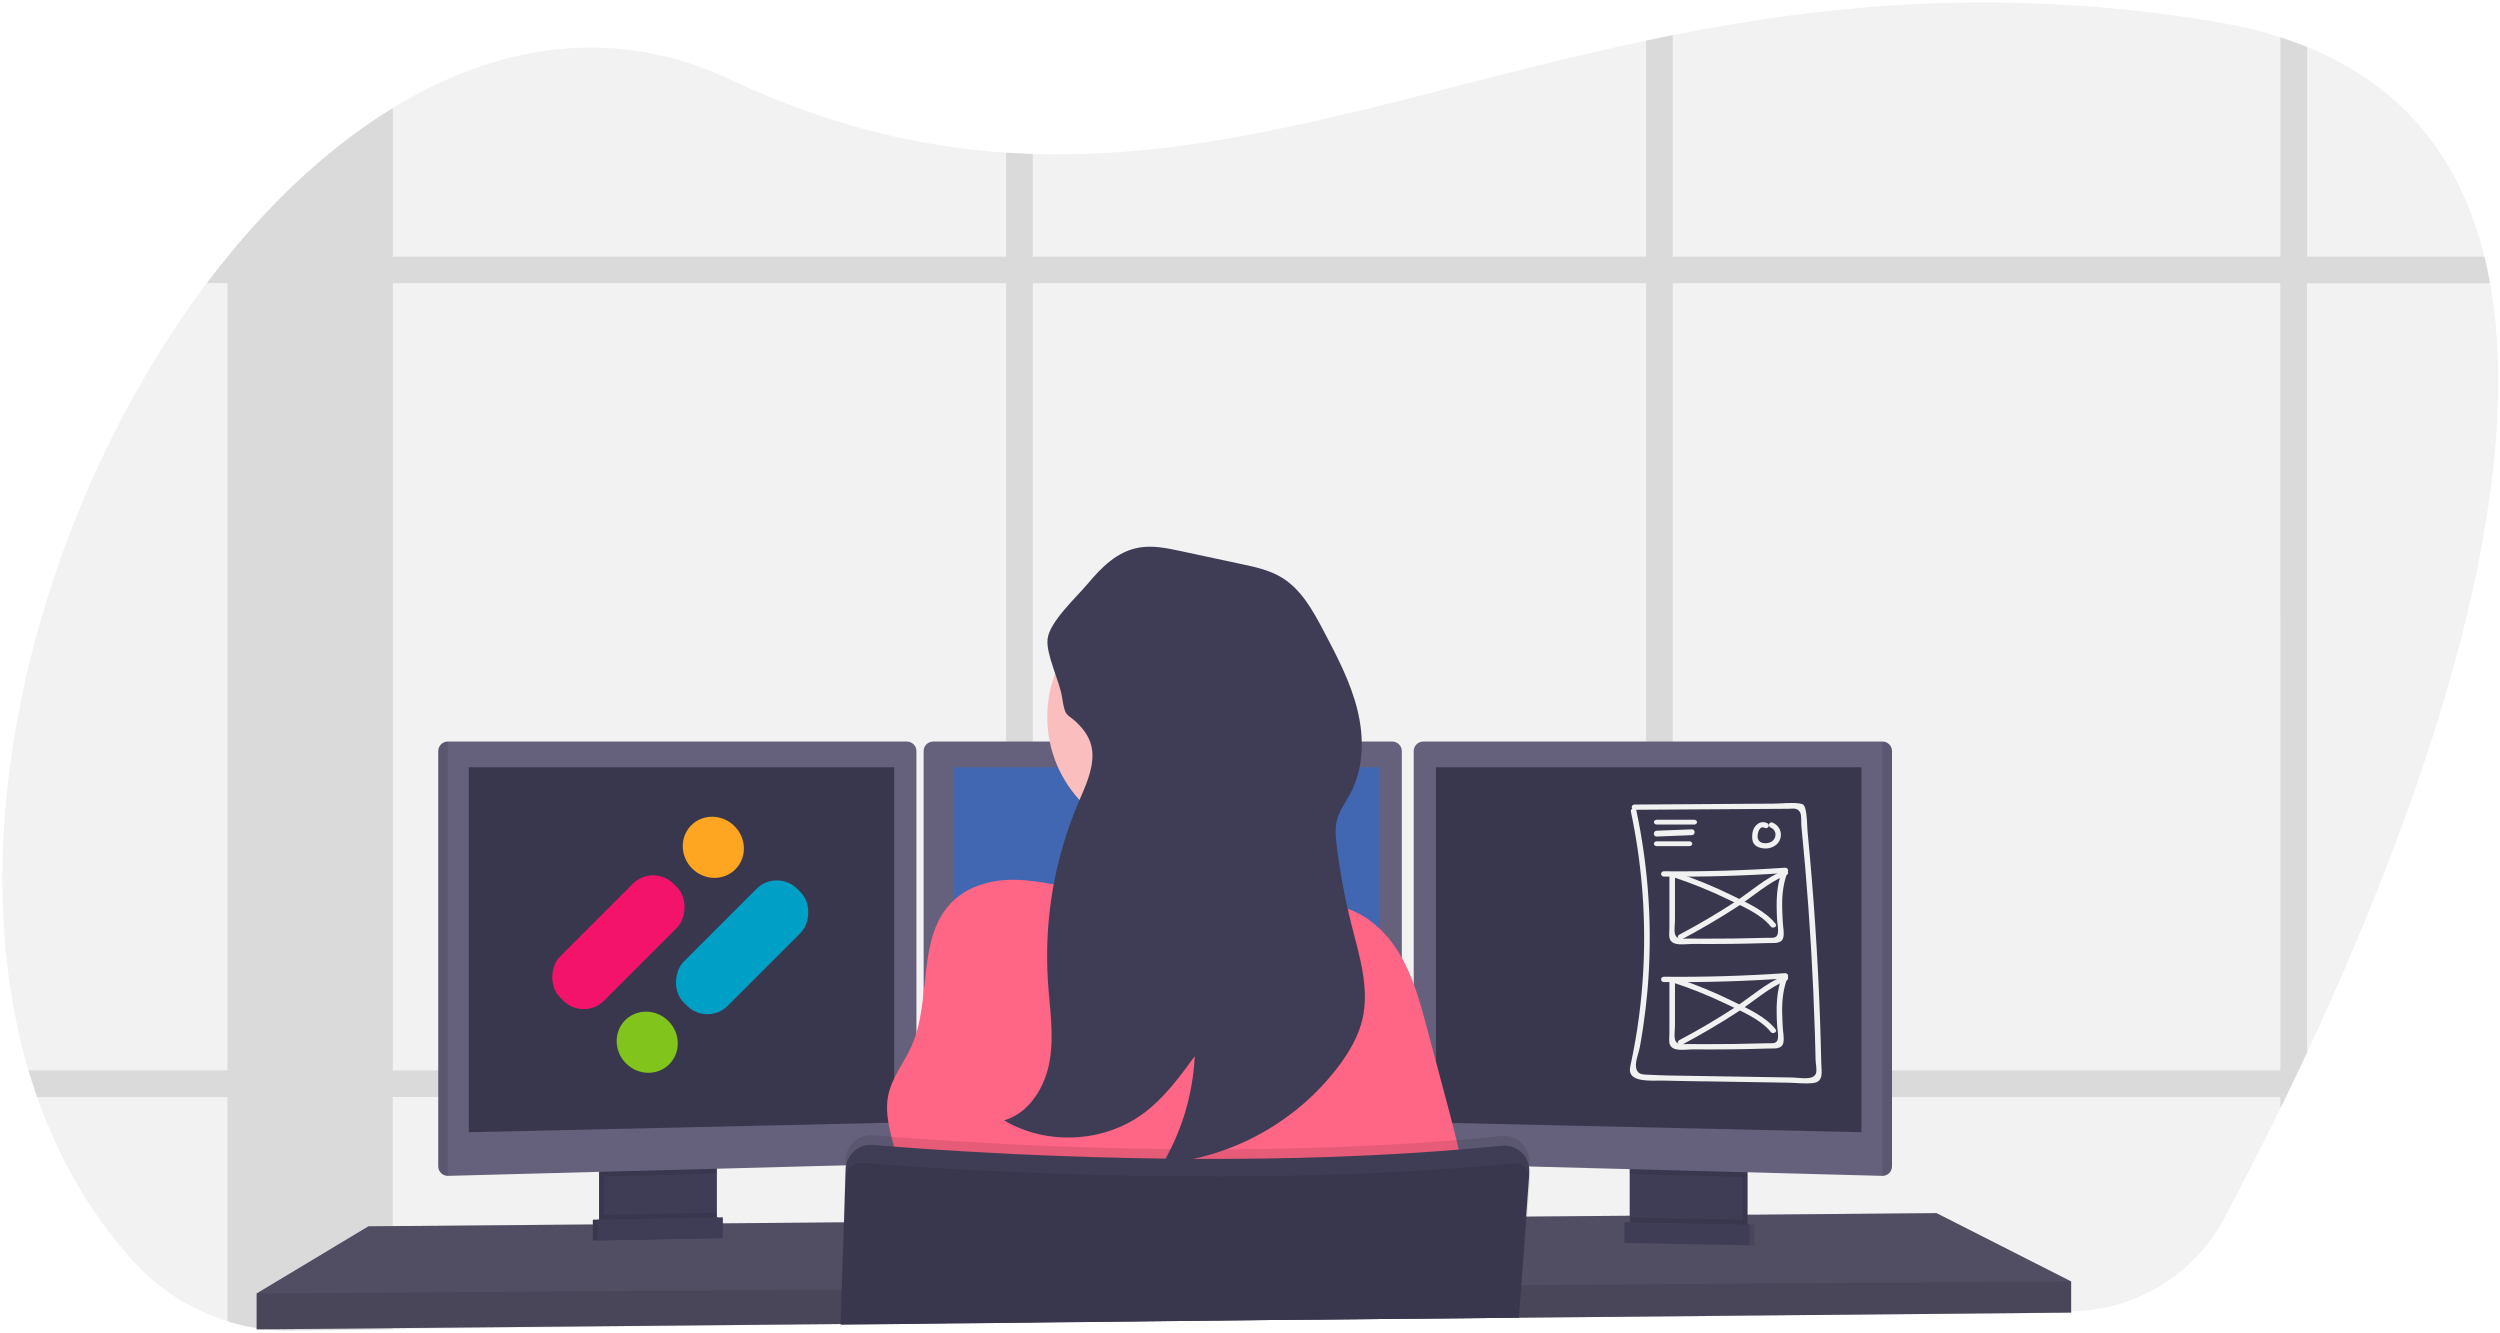 <?xml version="1.0" encoding="UTF-8"?>
<svg width="1043px" height="556px" viewBox="0 0 1043 556" version="1.1" xmlns="http://www.w3.org/2000/svg" xmlns:xlink="http://www.w3.org/1999/xlink">
    <!-- Generator: Sketch 63.1 (92452) - https://sketch.com -->
    <title>Untitled</title>
    <desc>Created with Sketch.</desc>
    <g id="Page-1" stroke="none" stroke-width="1" fill="none" fill-rule="evenodd">
        <g id="undraw_docusaurus_react" fill-rule="nonzero">
            <g id="Group_23" transform="translate(0.989, 0.965)">
                <path d="M961.48,438.21 C960.32,440.71 959.163,443.177 958.01,445.61 C956.21,449.39 954.433,453.097 952.68,456.73 C951.9,458.34 951.12,459.92 950.36,461.5 C941.76,479.07 933.73,494.61 926.91,507.39 C914.305,530.977 889.842,545.813 863.1,546.09 L711.45,547.74 L709.85,547.74 L696.85,547.88 L685.73,548 L651.63,548.37 L650.25,548.37 L632.89,548.56 L632.36,548.56 L525.36,549.72 L429.85,550.72 L418.74,550.84 L349.74,551.59 L349.66,551.59 L304.91,552.07 L304.43,552.07 L162.93,553.6 L120.6,554.06 C116.996,554.101 113.392,553.921 109.81,553.52 L109.81,553.52 C108.59,553.38 107.37,553.22 106.16,553.03 C86.418,549.983 68.316,540.263 54.87,525.49 C36.66,505.46 23.41,482.09 14.51,456.73 C13.223,453.07 12.023,449.363 10.91,445.61 C-19.9,341.46 17.66,207.09 85.26,117.17 C88.093,113.41 90.973,109.743 93.9,106.17 L93.97,106.09 C114.76,80.57 138.07,59.25 162.9,44.09 C206.9,17.18 255.65,9.6 303.6,32.19 C344.17,51.31 382.05,60.3 418.77,62.74 C422.48,62.98 426.19,63.16 429.88,63.27 C514.11,65.92 593.05,35.57 685.75,15.98 C689.44,15.2 693.14,14.43 696.87,13.7 C763,0.54 836.36,-6.4 923.6,8.19 C932.664,9.671 941.607,11.81 950.36,14.59 C954.207,15.83 957.913,17.163 961.48,18.59 C1003.12,35.53 1025.83,66.83 1035.48,106.05 C1036.393,109.69 1037.183,113.393 1037.85,117.16 C1054.96,211.5 1004.85,345.32 961.48,438.21 Z" id="Path_299" fill="#F2F2F2"></path>
                <path d="M497.02,445.61 C496.617,449.35 495.992,453.064 495.15,456.73 L588.85,456.73 L588.85,445.61 L497.02,445.61 Z M418.77,508.42 L429.88,508.33 L429.88,480.86 C426.07,480.69 422.36,480.52 418.77,480.34 L418.77,508.42 Z M185.85,445.61 L185.85,456.73 L384.35,456.73 L384.35,445.61 L185.85,445.61 Z M1035.53,106.09 L961.53,106.09 L961.53,18.6 C957.963,17.153 954.257,15.82 950.41,14.6 L950.41,106.09 L696.87,106.09 L696.87,13.67 C693.14,14.4 689.44,15.17 685.75,15.95 L685.75,106.09 L429.88,106.09 L429.88,63.24 C426.19,63.13 422.48,62.95 418.77,62.71 L418.77,106.09 L162.9,106.09 L162.9,44.09 C138.07,59.25 114.76,80.57 93.97,106.09 L93.9,106.09 L93.9,106.17 C90.967,109.77 88.087,113.437 85.26,117.17 L93.9,117.17 L93.9,445.61 L10.9,445.61 C12.007,449.363 13.207,453.07 14.5,456.73 L93.89,456.73 L93.89,550.35 C97.884,551.572 101.962,552.504 106.09,553.14 C107.3,553.33 108.52,553.49 109.74,553.63 L109.74,553.63 C113.322,554.031 116.926,554.211 120.53,554.17 L162.86,553.71 L162.86,456.71 L418.77,456.71 L418.77,550.92 L429.88,550.8 L429.88,456.73 L685.75,456.73 L685.75,548.09 L696.87,547.97 L696.87,456.73 L950.36,456.73 L950.36,461.5 C951.12,459.92 951.9,458.34 952.68,456.73 C954.433,453.097 956.21,449.39 958.01,445.61 C959.163,443.183 960.32,440.717 961.48,438.21 L961.48,117.21 L1037.9,117.21 C1037.227,113.417 1036.437,109.71 1035.53,106.09 Z M162.9,445.61 L162.9,117.17 L418.77,117.17 L418.77,445.61 L162.9,445.61 Z M429.9,445.61 L429.9,117.17 L685.75,117.17 L685.75,445.61 L429.9,445.61 Z M950.38,445.61 L696.87,445.61 L696.87,117.17 L950.36,117.17 L950.38,445.61 Z" id="Path_300" fill="#000000" opacity="0.1"></path>
                <polygon id="Path_301" fill="#65617D" points="863.09 533.65 863.09 546.65 711.17 548.05 709.55 548.08 651.81 548.61 650.43 548.63 632.88 548.78 632.36 548.78 525.38 549.77 349.77 551.4 349.62 551.4 304.97 551.82 304.49 551.83 106.09 553.65 106.09 538.65 152.74 510.65 246.34 509.87 248.34 509.86 249 509.85 251 509.82 295.94 509.45 297.95 509.44 298.59 509.43 300.59 509.42 315 509.3 315.38 509.29 350.93 508.99 351.22 508.99 628.62 506.65 635.41 506.6 636.09 506.6 641.27 506.55 678.92 506.24 680.92 506.21 682.77 506.19 683.73 506.19 695.44 506.1 697.76 506.07 700.87 506.05 710.62 505.96 726.09 505.83 728.09 505.81 731.57 505.79 732.22 505.79 806.93 505.15"></polygon>
                <polygon id="Path_302" fill="#000000" opacity="0.2" points="863.09 533.65 863.09 546.65 711.17 548.05 709.55 548.08 651.81 548.61 650.43 548.63 632.88 548.78 632.36 548.78 525.38 549.77 349.77 551.4 349.62 551.4 304.97 551.82 304.49 551.83 106.09 553.65 106.09 538.65 152.74 510.65 246.34 509.87 248.34 509.86 249 509.85 251 509.82 295.94 509.45 297.95 509.44 298.59 509.43 300.59 509.42 315 509.3 315.38 509.29 350.93 508.99 351.22 508.99 628.62 506.65 635.41 506.6 636.09 506.6 641.27 506.55 678.92 506.24 680.92 506.21 682.77 506.19 683.73 506.19 695.44 506.1 697.76 506.07 700.87 506.05 710.62 505.96 726.09 505.83 728.09 505.81 731.57 505.79 732.22 505.79 806.93 505.15"></polygon>
                <path d="M296.1,483.66 L296.1,508.15 C296.101,510.518 294.739,512.674 292.6,513.69 C291.82,514.068 290.967,514.273 290.1,514.29 L255.2,515.03 C254.268,515.052 253.343,514.857 252.5,514.46 C250.323,513.462 248.927,511.285 248.93,508.89 L248.93,483.66 L296.1,483.66 Z" id="Path_303" fill="#3F3D56"></path>
                <path d="M296.1,483.66 L296.1,508.15 C296.101,510.518 294.739,512.674 292.6,513.69 C291.82,514.068 290.967,514.273 290.1,514.29 L255.2,515.03 C254.268,515.052 253.343,514.857 252.5,514.46 C250.323,513.462 248.927,511.285 248.93,508.89 L248.93,483.66 L296.1,483.66 Z" id="Path_304" fill="#000000" opacity="0.1"></path>
                <path d="M298.1,483.66 L298.1,508.15 C298.101,510.518 296.739,512.674 294.6,513.69 C293.82,514.068 292.967,514.273 292.1,514.29 L257.2,515.03 C256.268,515.052 255.343,514.857 254.5,514.46 C252.323,513.462 250.927,511.285 250.93,508.89 L250.93,483.66 L298.1,483.66 Z" id="Path_305" fill="#3F3D56"></path>
                <rect id="Rectangle_137" fill="#3F3D56" x="680.92" y="483.65" width="47.17" height="31.5"></rect>
                <rect id="Rectangle_138" fill="#000000" opacity="0.1" x="680.92" y="483.65" width="47.17" height="31.5"></rect>
                <rect id="Rectangle_139" fill="#3F3D56" x="678.92" y="483.65" width="47.17" height="31.5"></rect>
                <polygon id="Path_306" fill="#000000" opacity="0.1" points="298.09 483.65 298.09 488.62 250.92 489.88 250.92 483.65"></polygon>
                <path d="M381.35,312.36 L381.35,480.56 C381.325,482.692 379.631,484.43 377.5,484.51 L185.85,489.61 L185.8,489.61 C183.63,489.583 181.877,487.83 181.85,485.66 L181.85,312.36 C181.877,310.19 183.63,308.437 185.8,308.41 L377.4,308.41 C379.57,308.437 381.323,310.19 381.35,312.36 Z" id="Path_307" fill="#65617D"></path>
                <path d="M185.85,308.41 L185.85,489.61 L185.8,489.61 C183.63,489.583 181.877,487.83 181.85,485.66 L181.85,312.36 C181.877,310.19 183.63,308.437 185.8,308.41 L185.85,308.41 Z" id="Path_308" fill="#000000" opacity="0.1"></path>
                <polygon id="Path_309" fill="#39374D" points="194.59 319.15 372.09 319.15 372.09 467.4 194.59 471.4"></polygon>
                <polygon id="Path_310" fill="#000000" opacity="0.1" points="726.09 483.65 726.09 490.06 678.92 488.8 678.92 483.65"></polygon>
                <path d="M788.35,312.36 L788.35,485.66 C788.323,487.85 786.54,489.61 784.35,489.61 L784.35,489.61 L592.66,484.51 C590.529,484.43 588.835,482.692 588.81,480.56 L588.81,312.36 C588.837,310.19 590.59,308.437 592.76,308.41 L784.36,308.41 C786.546,308.415 788.323,310.174 788.35,312.36 Z" id="Path_311" fill="#65617D"></path>
                <path d="M788.35,312.36 L788.35,485.66 C788.323,487.85 786.54,489.61 784.35,489.61 L784.35,489.61 L784.35,308.41 L784.35,308.41 C786.54,308.41 788.323,310.17 788.35,312.36 Z" id="Path_312" fill="#000000" opacity="0.1"></path>
                <polygon id="Path_313" fill="#39374D" points="775.59 319.15 598.09 319.15 598.09 467.4 775.59 471.4"></polygon>
                <path d="M583.85,312.36 L583.85,480.56 C583.825,482.692 582.131,484.43 580,484.51 L388.35,489.61 L388.35,489.61 C386.16,489.61 384.377,487.85 384.35,485.66 L384.35,312.36 C384.377,310.19 386.13,308.437 388.3,308.41 L579.9,308.41 C582.07,308.437 583.823,310.19 583.85,312.36 Z" id="Path_314" fill="#65617D"></path>
                <polygon id="Path_315" fill="#4267B2" points="397.09 319.15 574.59 319.15 574.59 467.4 397.09 471.4"></polygon>
                <polygon id="Path_316" fill="#000000" opacity="0.1" points="863.09 533.65 863.09 546.65 711.17 548.05 709.55 548.08 651.81 548.61 650.43 548.63 632.88 548.78 632.36 548.78 525.38 549.77 349.77 551.4 349.62 551.4 304.97 551.82 304.49 551.83 106.09 553.65 106.09 538.65 308.6 537.32 309.08 537.32 350.07 537.04 350.26 537.04 633.34 535.17 633.63 535.17 633.8 535.16 634.27 535.16 639.06 535.13 640.52 535.13 715.01 534.63 719.41 534.61 720.39 534.6"></polygon>
                <circle id="Ellipse_111" fill="#FBBEBE" cx="487.26" cy="298.15" r="51.33"></circle>
                <path d="M538.6,377.16 C538.6,377.16 439.1,389.16 448.6,377.16 C452.04,372.82 452.99,359.96 452.8,345.31 C452.74,340.86 452.58,336.25 452.35,331.66 C451.25,309.66 448.6,288.16 448.6,288.16 C448.6,288.16 535.6,247.16 525.6,279.66 C521.6,292.79 522.91,311.23 525.95,328.54 C526.84,333.59 527.87,338.54 528.95,343.24 C531.586,354.704 534.807,366.025 538.6,377.16 L538.6,377.16 Z" id="Path_317" fill="#FBBEBE"></path>
                <path d="M506.13,373.09 C517.64,370.96 529.83,367.09 540.66,371.55 C543.51,372.72 546.13,374.43 549.05,375.41 C551.97,376.39 555.17,376.63 558.21,377.32 C568.89,379.74 577.55,387.87 583.11,397.32 C588.67,406.77 591.55,417.46 594.37,428.04 L601.27,453.87 C607.27,476.32 613.27,498.96 614.66,522.17 C531.127,526.952 447.402,527.429 363.82,523.6 C369.26,513.26 374.82,502.29 374.36,490.6 C373.9,478.91 367.17,467.38 369.6,455.86 C371.15,448.52 376.17,442.47 379.24,435.64 C387.99,416.12 381.18,389.85 396.56,374.99 C403.48,368.31 413.56,365.78 423.19,366.1 C435.47,366.51 448.04,370.34 460.19,372.21 C475.75,374.57 490.45,375.97 506.13,373.09 Z" id="Path_318" fill="#FF6584"></path>
                <path d="M637.03,484.26 L636.93,485.69 L636.93,485.79 L636.76,488.09 L635.43,506.6 L633.82,528.9 L633.36,535.18 L632.36,548.62 L632.36,548.79 L525.36,549.79 L349.77,551.69 L349.77,552.53 L349.63,552.53 L349.63,551.41 L350.08,537.05 L350.94,508.99 L351.68,485.2 L351.75,482.83 C351.838,479.939 353.112,477.212 355.272,475.288 C357.432,473.365 360.288,472.414 363.17,472.66 C367.89,473.06 374.02,473.55 381.35,474.07 L384.35,474.29 C426.68,477.23 504.91,481.03 583.85,476.29 C585.51,476.2 587.18,476.1 588.85,475.98 C601.09,475.21 613.32,474.22 625.43,472.98 C628.529,472.655 631.613,473.72 633.851,475.887 C636.09,478.055 637.254,481.102 637.03,484.21 L637.03,484.26 Z" id="Path_319" fill="#000000" opacity="0.1"></path>
                <path d="M349.74,552.53 L349.74,551.69 L525.36,549.78 L632.36,548.78 L632.66,548.78 L632.66,548.61 L633.66,535.17 L634.09,529.17 L635.73,506.56 L637.02,488.66 L637.02,488.22 C637.08,487.395 637.043,486.566 636.91,485.75 C636.916,485.717 636.916,485.683 636.91,485.65 C636.635,483.962 635.948,482.369 634.91,481.01 C632.671,478.139 629.11,476.627 625.49,477.01 C613.38,478.25 601.15,479.24 588.91,480.01 C587.24,480.13 585.57,480.23 583.91,480.32 C504.97,485.01 426.74,481.21 384.41,478.32 L381.41,478.1 C374.08,477.58 367.95,477.1 363.23,476.69 C357.852,476.236 353,479.918 351.99,485.22 C351.889,485.761 351.829,486.31 351.81,486.86 L351.13,509.02 L350.2,537.09 L349.76,551.45 L349.76,552.57 L349.74,552.53 Z" id="Path_320" fill="#3F3D56"></path>
                <path d="M637.33,491.27 L636.1,506.6 L634.27,529.45 L633.81,535.17 L632.81,547.98 L632.75,548.62 L632.75,548.79 L632.75,548.79 L632.6,550.27 L632.71,548.79 L632.42,548.79 L525.42,549.79 L349.77,551.69 L349.77,551.41 L350.26,537.05 L351.26,508.99 L351.9,490.34 C351.964,488.184 353.116,486.208 354.96,485.09 C356.092,484.396 357.416,484.081 358.74,484.19 C360.84,484.36 363.42,484.56 366.43,484.78 C371.32,485.14 377.35,485.56 384.37,486 C397.37,486.82 413.68,487.7 432.37,488.42 C484.37,490.42 554.57,491.09 621.25,485.25 C624.25,484.99 627.35,484.7 630.38,484.41 C631.579,484.29 632.788,484.52 633.86,485.07 C634.164,485.221 634.452,485.402 634.72,485.61 C635.591,486.241 636.28,487.089 636.72,488.07 C636.822,488.265 636.906,488.469 636.97,488.68 C637.27,489.509 637.393,490.391 637.33,491.27 L637.33,491.27 Z" id="Path_321" fill="#000000" opacity="0.1"></path>
                <path d="M298.1,504.96 L298.1,508.15 C298.101,510.518 296.739,512.674 294.6,513.69 L254.5,514.46 C252.323,513.462 250.927,511.285 250.93,508.89 L250.93,505.89 L298.1,504.96 Z" id="Path_322" fill="#000000" opacity="0.1"></path>
                <polygon id="Path_323" fill="#3F3D56" points="298.59 515.57 246.34 516.57 246.34 507.9 298.59 506.9"></polygon>
                <polygon id="Path_324" fill="#000000" opacity="0.1" points="298.59 515.57 246.34 516.57 246.34 507.9 298.59 506.9"></polygon>
                <polygon id="Path_325" fill="#3F3D56" points="300.59 515.57 248.34 516.57 248.34 507.9 300.59 506.9"></polygon>
                <path d="M679.22,506.96 L679.22,510.15 C679.219,512.518 680.581,514.674 682.72,515.69 L722.82,516.46 C724.997,515.462 726.393,513.285 726.39,510.89 L726.39,507.89 L679.22,506.96 Z" id="Path_326" fill="#000000" opacity="0.1"></path>
                <polygon id="Path_327" fill="#000000" opacity="0.1" points="678.72 517.57 730.97 518.57 730.97 509.9 678.72 508.9"></polygon>
                <polygon id="Path_328" fill="#3F3D56" points="676.72 517.57 728.97 518.57 728.97 509.9 676.72 508.9"></polygon>
                <path d="M454.79,313.88 C454.87,320.88 451.63,327.48 448.88,333.95 C438.867,357.518 434.531,383.109 436.22,408.66 C436.95,419.66 438.8,430.66 436.95,441.56 C435.1,452.46 428.52,463.33 417.95,466.46 C435.48,476.91 459.21,475.81 475.71,463.8 C484.5,457.4 491.05,448.47 497.46,439.69 C496.699,455.462 492.132,470.816 484.15,484.44 C513.328,481.857 540.042,467.022 557.66,443.62 C561.97,437.81 565.72,431.43 567.38,424.39 C570.47,411.39 566.16,397.88 562.87,384.89 C560.121,374.031 558.06,363.009 556.7,351.89 C556.27,348.33 555.92,344.67 556.8,341.19 C557.8,337.12 560.47,333.68 562.44,329.97 C568.04,319.43 568.17,306.67 565.3,295.09 C562.43,283.51 556.81,272.83 551.24,262.28 C546.78,253.82 541.94,244.97 533.78,240 C528.68,236.9 522.78,235.61 516.9,234.36 L491.53,228.93 C485.98,227.74 480.27,226.55 474.66,227.42 C465.19,228.9 458.52,235.74 452.66,242.76 C448.07,248.22 436.85,258.47 436.06,265.62 C435.34,272.21 441.16,283.25 442.15,290.2 C443.45,299.2 444.37,296.2 449.45,301.72 C452.66,305.14 454.73,309.09 454.79,313.88 Z" id="Path_329" fill="#3F3D56"></path>
            </g>
        </g>
        <g id="Group" transform="translate(225, 335)">
            <rect id="Rectangle" fill="#F4136B" transform="translate(33, 58.098) rotate(45) translate(-33, -58.098) " x="20" y="24.598" width="26" height="67" rx="12"></rect>
            <ellipse id="Oval" fill="#FEA621" transform="translate(72.598, 18.5) rotate(45) translate(-72.598, -18.5) " cx="72.598" cy="18.5" rx="13" ry="12.5"></ellipse>
            <rect id="Rectangle" fill="#00A0C6" transform="translate(84.619, 60.219) rotate(225) translate(-84.619, -60.219) " x="71.619" y="26.719" width="26" height="67" rx="12"></rect>
            <ellipse id="Oval" fill="#80C41C" transform="translate(45.021, 99.817) rotate(225) translate(-45.021, -99.817) " cx="45.021" cy="99.817" rx="13" ry="12.5"></ellipse>
        </g>
        <g id="Group-2" transform="translate(680, 335)" fill="#F1F1F1" fill-rule="nonzero">
            <path d="M0.404,3.583 C5.699,28.537 7.207,54.063 4.882,79.41 C4.271,86.01 3.398,92.582 2.263,99.126 C1.746,102.101 1.156,105.062 0.55,108.022 C0.203,109.718 -0.525,111.83 0.616,113.427 C2.837,116.536 10.449,115.725 13.803,115.826 C20.781,116.038 27.77,116.073 34.75,116.187 L55.751,116.53 L65.863,116.695 C69.308,116.751 73.082,117.251 76.5,116.838 C80.998,116.296 79.902,111.89 79.834,108.616 C79.7,102.145 79.515,95.675 79.281,89.205 C78.353,63.569 76.644,37.971 74.156,12.412 C73.838,9.151 74.036,5.25 73.097,2.097 C72.717,0.823 72.34,0.454 70.86,0.225 C67.469,-0.299 63.429,0.253 59.998,0.275 L48.528,0.35 L1.882,0.654 C1.251,0.674 0.751,1.158 0.751,1.749 C0.751,2.339 1.251,2.823 1.882,2.844 L40.116,2.595 L56.94,2.485 L66.116,2.426 C68.002,2.413 69.765,1.879 70.947,3.82 C71.696,5.048 71.389,8.119 71.532,9.548 C73.816,32.462 75.473,55.421 76.503,78.425 C76.76,84.174 76.978,89.924 77.157,95.675 C77.231,98.071 77.299,100.468 77.36,102.864 C77.396,104.302 77.43,105.74 77.462,107.178 C77.495,108.662 78.151,111.568 77.575,112.931 C76.347,115.836 70.873,114.587 68.197,114.543 L58.863,114.39 L40.195,114.086 L21.527,113.781 C18.441,113.731 15.351,113.709 12.266,113.586 C11.243,113.545 10.218,113.499 9.196,113.431 C6.154,113.228 2.878,113.901 2.516,109.968 C2.293,107.541 3.712,104.194 4.156,101.766 C4.656,99.024 5.111,96.275 5.52,93.52 C6.285,88.372 6.894,83.207 7.348,78.024 C9.492,52.934 7.915,27.687 2.662,3.001 C2.37,1.62 0.113,2.205 0.404,3.583 L0.404,3.583 Z" id="Path"></path>
            <path d="M11.147,9 L26.853,9 C27.493,8.981 28,8.539 28,8 C28,7.461 27.493,7.019 26.853,7 L11.147,7 C10.507,7.019 10,7.461 10,8 C10,8.539 10.507,8.981 11.147,9 L11.147,9 Z" id="Path"></path>
            <path d="M11.139,13.999 L25.861,13.427 C27.376,13.368 27.383,10.942 25.861,11.001 L11.139,11.573 C9.624,11.632 9.617,14.058 11.139,13.999 Z" id="Path"></path>
            <path d="M11.102,18 L24.898,18 C25.513,17.981 26,17.539 26,17 C26,16.461 25.513,16.019 24.898,16 L11.102,16 C10.487,16.019 10,16.461 10,17 C10,17.539 10.487,17.981 11.102,18 L11.102,18 Z" id="Path"></path>
            <path d="M57.387,8.477 C54.331,6.901 51.556,9.493 51.126,12.454 C50.915,13.902 50.87,15.881 51.803,17.111 C52.756,18.367 54.59,18.894 56.113,18.987 C59.02,19.164 62.113,17.561 62.828,14.619 C63.526,11.914 62.044,9.125 59.394,8.157 C58.022,7.687 57.432,9.836 58.796,10.303 C60.094,10.837 60.879,12.153 60.722,13.534 C60.539,15.123 59.309,16.397 57.713,16.654 C55.854,17.077 53.675,16.623 53.316,14.551 C53.047,13.001 53.899,9.186 56.251,10.399 C57.534,11.06 58.674,9.14 57.387,8.477 L57.387,8.477 Z" id="Path"></path>
            <path d="M14.123,30.712 C31.046,30.882 47.951,30.384 64.838,29.218 L63.717,27.814 C60.953,34.492 61.029,41.531 61.395,48.595 C61.487,50.365 62.069,52.752 61.693,54.505 C61.219,56.71 59.143,56.183 57.079,56.247 C52.531,56.387 47.983,56.488 43.434,56.549 C39.138,56.607 34.841,56.63 30.544,56.617 C28.522,56.611 26.5,56.598 24.478,56.576 C22.104,56.551 19.405,57.208 18.792,54.586 C18.399,52.907 18.794,50.698 18.796,48.97 L18.8,42.652 L18.809,30.016 C18.787,29.419 18.273,28.945 17.646,28.945 C17.019,28.945 16.505,29.419 16.483,30.016 L16.472,45.46 L16.467,52.48 C16.466,53.875 16.162,55.559 16.708,56.883 C17.964,59.928 23.392,58.786 25.994,58.809 C31.302,58.855 36.61,58.847 41.917,58.786 C47.225,58.724 52.531,58.609 57.836,58.441 C60.122,58.368 63.284,58.864 63.978,56.177 C64.464,54.293 63.897,51.836 63.793,49.913 C63.675,47.719 63.548,45.525 63.517,43.327 C63.445,38.197 63.972,33.205 65.96,28.404 C66.054,28.07 65.981,27.714 65.761,27.439 C65.541,27.164 65.201,27.002 64.838,27 C47.959,28.166 31.054,28.664 14.123,28.494 C13.497,28.515 13,29.005 13,29.603 C13,30.201 13.497,30.691 14.123,30.712 L14.123,30.712 Z" id="Path"></path>
            <path d="M18.804,31.198 C26.126,33.631 33.264,36.526 40.171,39.862 C46.367,42.869 54.479,46.154 58.743,51.528 C59.637,52.655 61.679,51.555 60.773,50.414 C56.419,44.926 48.922,41.697 42.625,38.578 C35.145,34.891 27.393,31.714 19.429,29.069 C18.001,28.592 17.386,30.724 18.804,31.198 L18.804,31.198 Z" id="Path"></path>
            <path d="M64.231,28.099 C56.609,31.198 50.152,37.167 43.341,41.591 C35.969,46.379 28.377,50.834 20.566,54.958 C19.27,55.646 20.431,57.541 21.73,56.851 C29.525,52.713 37.116,48.258 44.505,43.484 C51.315,39.061 57.775,33.09 65.395,29.992 C66.756,29.439 65.582,27.55 64.231,28.099 L64.231,28.099 Z" id="Path"></path>
            <path d="M14.123,74.712 C31.046,74.882 47.951,74.384 64.838,73.218 L63.717,71.814 C60.953,78.492 61.029,85.531 61.395,92.595 C61.487,94.365 62.069,96.752 61.693,98.505 C61.219,100.71 59.143,100.183 57.079,100.247 C52.531,100.387 47.983,100.488 43.434,100.549 C39.138,100.607 34.841,100.63 30.544,100.617 C28.522,100.611 26.5,100.598 24.478,100.576 C22.104,100.551 19.405,101.208 18.792,98.586 C18.399,96.907 18.794,94.698 18.796,92.97 L18.8,86.652 L18.809,74.016 C18.787,73.419 18.273,72.945 17.646,72.945 C17.019,72.945 16.505,73.419 16.483,74.016 L16.472,89.46 L16.467,96.48 C16.466,97.875 16.162,99.559 16.708,100.883 C17.964,103.928 23.392,102.786 25.994,102.809 C31.302,102.855 36.61,102.847 41.917,102.786 C47.225,102.724 52.531,102.609 57.836,102.441 C60.122,102.368 63.284,102.864 63.978,100.177 C64.464,98.293 63.897,95.836 63.793,93.913 C63.675,91.719 63.548,89.525 63.517,87.327 C63.445,82.197 63.972,77.205 65.96,72.404 C66.054,72.07 65.981,71.714 65.761,71.439 C65.541,71.164 65.201,71.002 64.838,71 C47.959,72.166 31.054,72.664 14.123,72.494 C13.497,72.515 13,73.005 13,73.603 C13,74.201 13.497,74.691 14.123,74.712 L14.123,74.712 Z" id="Path"></path>
            <path d="M18.804,75.198 C26.126,77.631 33.264,80.526 40.171,83.862 C46.367,86.869 54.479,90.154 58.743,95.528 C59.637,96.655 61.679,95.555 60.773,94.414 C56.419,88.926 48.922,85.697 42.625,82.578 C35.145,78.891 27.393,75.714 19.429,73.069 C18.001,72.592 17.386,74.724 18.804,75.198 Z" id="Path"></path>
            <path d="M64.231,72.099 C56.609,75.197 50.152,81.167 43.341,85.591 C35.969,90.379 28.377,94.834 20.566,98.958 C19.27,99.646 20.431,101.541 21.73,100.851 C29.525,96.713 37.116,92.258 44.505,87.484 C51.315,83.061 57.775,77.09 65.395,73.992 C66.756,73.439 65.582,71.55 64.231,72.099 L64.231,72.099 Z" id="Path"></path>
        </g>
    </g>
</svg>